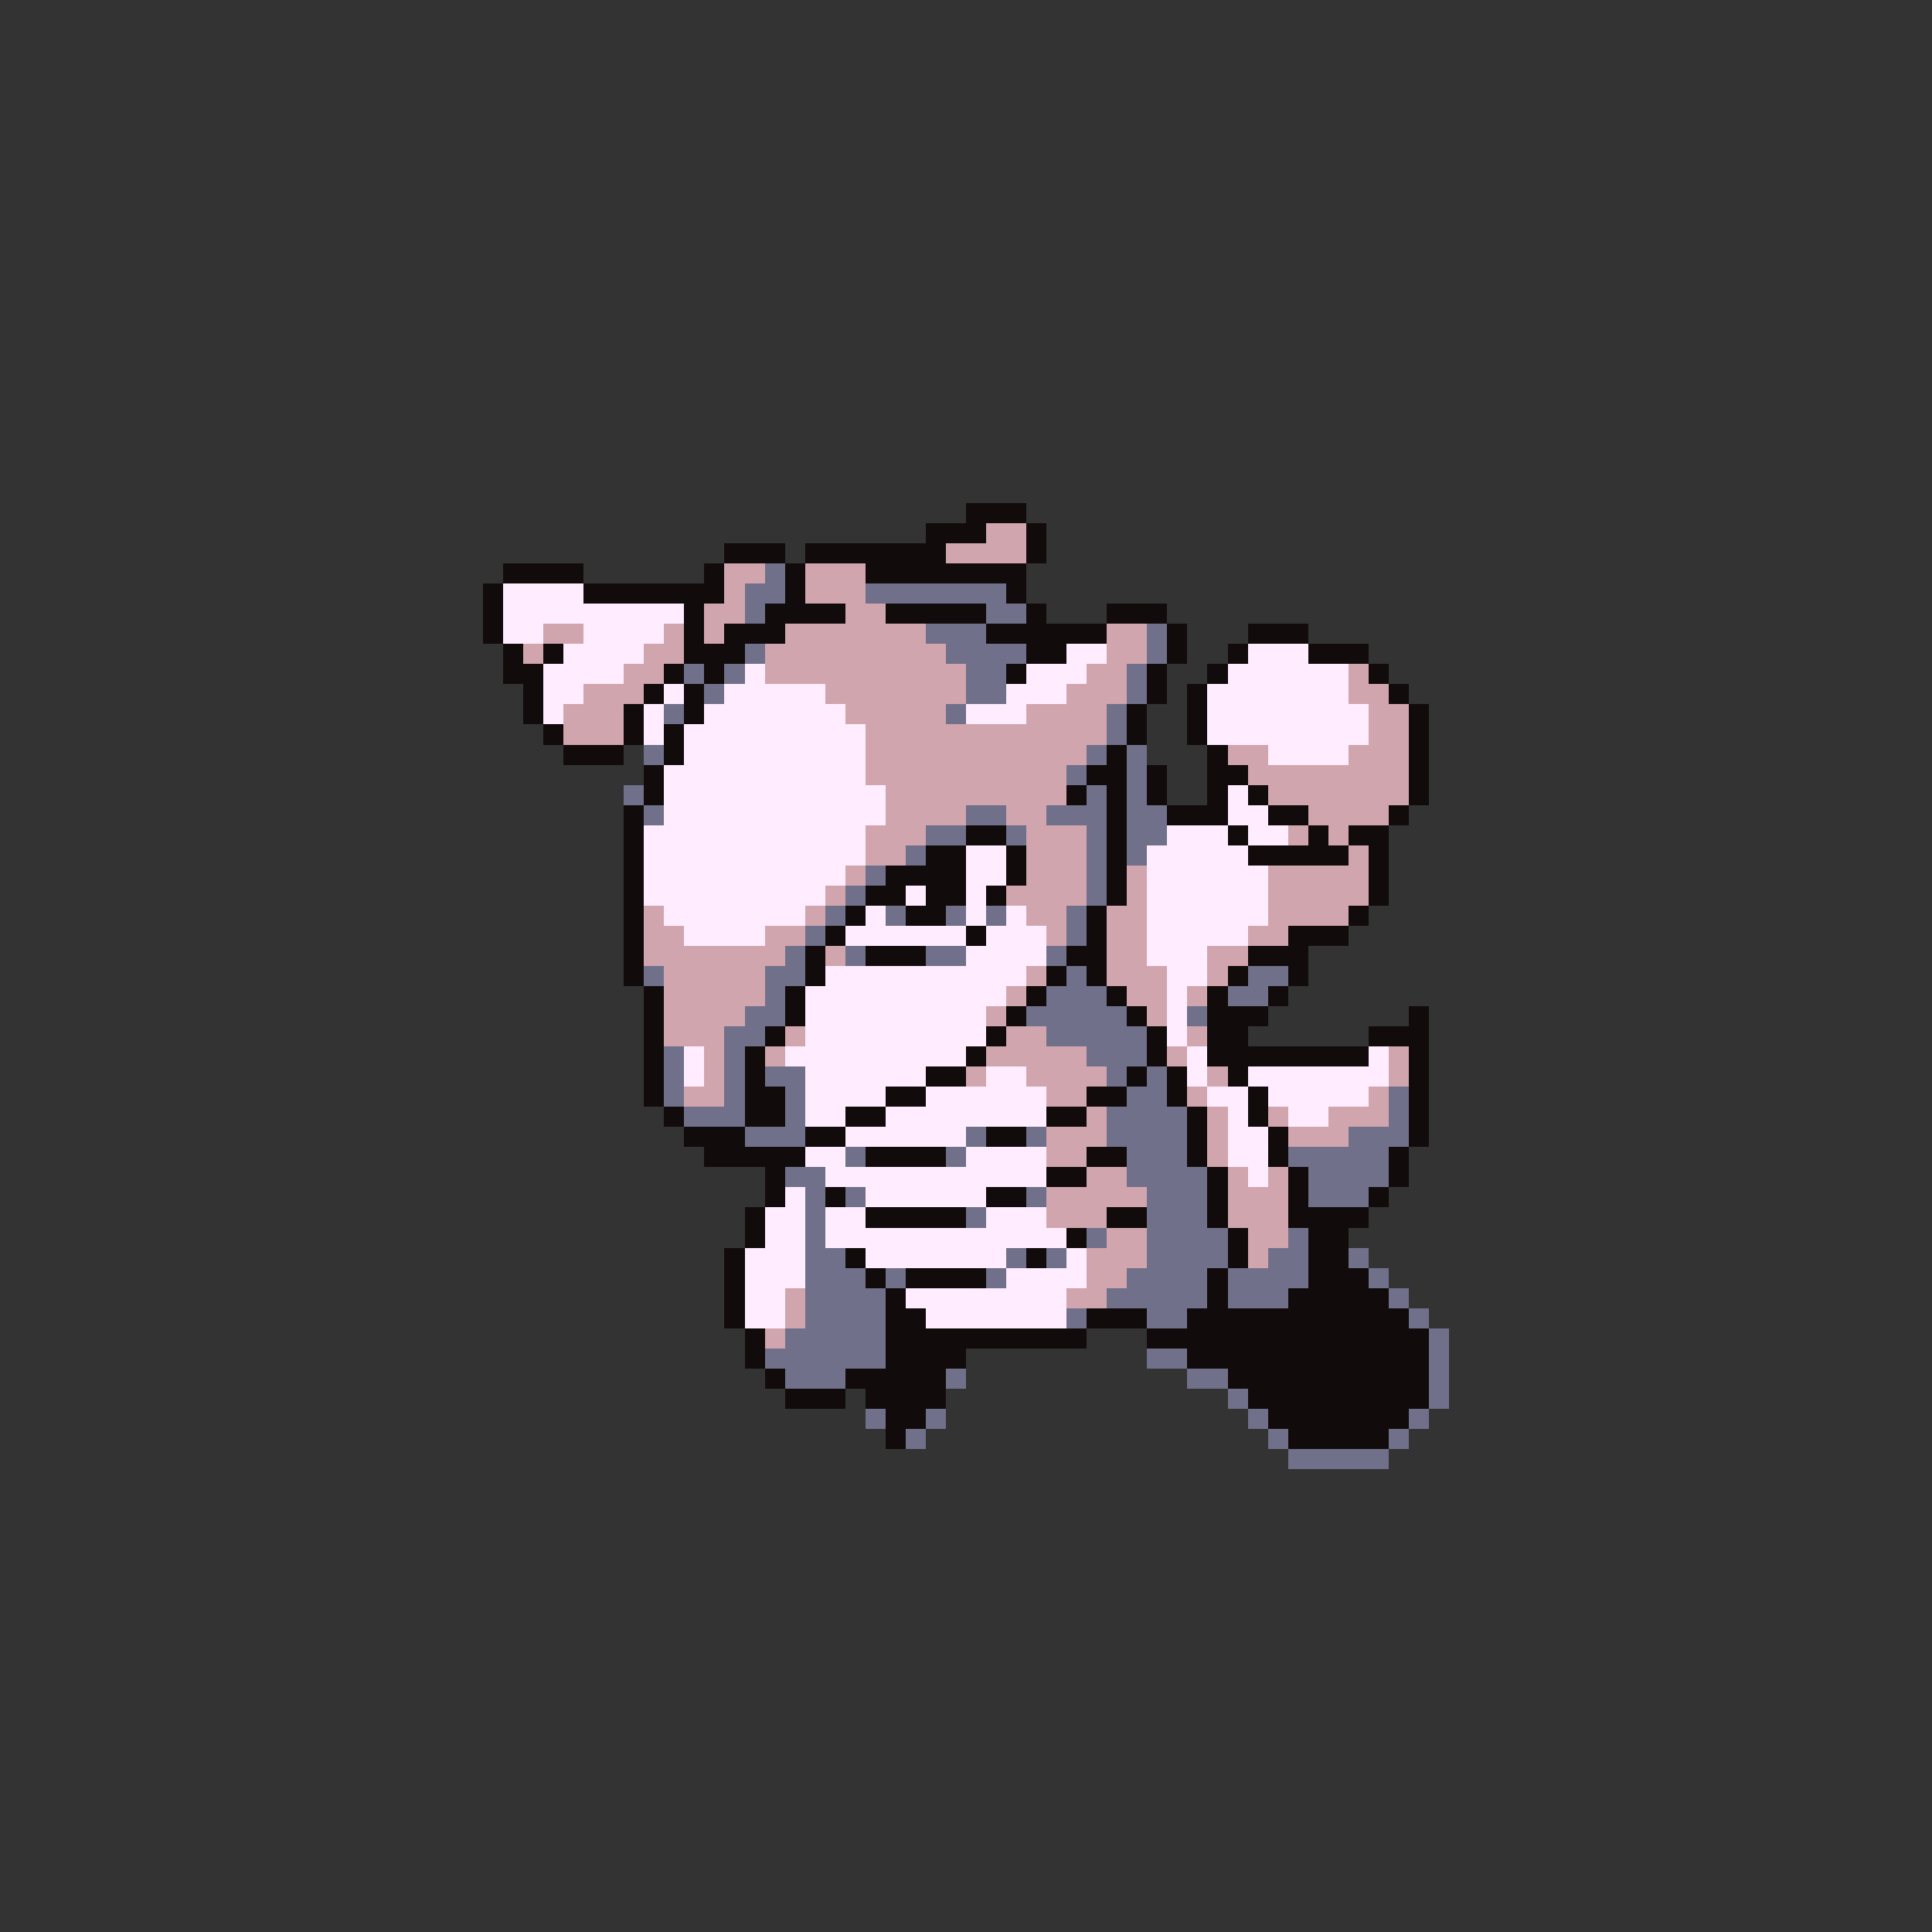 <svg xmlns="http://www.w3.org/2000/svg" viewBox="0 -0.5 96 96" shape-rendering="crispEdges">
<rect x="0" y="-0.5" width="96" height="96" fill="#333333" stroke="none"/>
<path stroke="#120b0b" d="M48 25h3M46 26h3M51 26h1M36 27h3M40 27h7M51 27h1M25 28h4M35 28h1M39 28h1M43 28h8M24 29h1M29 29h7M39 29h1M50 29h1M24 30h1M34 30h1M38 30h4M44 30h5M51 30h1M55 30h3M24 31h1M34 31h1M36 31h3M49 31h6M58 31h1M62 31h3M25 32h1M27 32h1M34 32h3M51 32h2M58 32h1M61 32h1M65 32h3M25 33h2M33 33h1M35 33h1M50 33h1M57 33h1M60 33h1M68 33h1M26 34h1M32 34h1M34 34h1M57 34h1M59 34h1M69 34h1M26 35h1M31 35h1M34 35h1M56 35h1M59 35h1M70 35h1M27 36h1M31 36h1M33 36h1M56 36h1M59 36h1M70 36h1M28 37h3M33 37h1M55 37h1M60 37h1M70 37h1M32 38h1M54 38h2M57 38h1M60 38h2M70 38h1M32 39h1M53 39h1M55 39h1M57 39h1M60 39h1M62 39h1M70 39h1M31 40h1M55 40h1M58 40h3M63 40h2M69 40h1M31 41h1M48 41h2M55 41h1M61 41h1M65 41h1M67 41h2M31 42h1M46 42h2M50 42h1M55 42h1M62 42h5M68 42h1M31 43h1M44 43h4M50 43h1M55 43h1M68 43h1M31 44h1M43 44h2M46 44h2M49 44h1M55 44h1M68 44h1M31 45h1M42 45h1M45 45h2M54 45h1M67 45h1M31 46h1M41 46h1M48 46h1M54 46h1M64 46h3M31 47h1M40 47h1M43 47h3M53 47h2M62 47h3M31 48h1M40 48h1M52 48h1M54 48h1M61 48h1M64 48h1M32 49h1M39 49h1M51 49h1M55 49h1M60 49h1M63 49h1M32 50h1M39 50h1M50 50h1M56 50h1M60 50h3M70 50h1M32 51h1M38 51h1M49 51h1M57 51h1M60 51h2M68 51h3M32 52h1M37 52h1M48 52h1M57 52h1M60 52h8M70 52h1M32 53h1M37 53h1M46 53h2M56 53h1M58 53h1M61 53h1M70 53h1M32 54h1M37 54h2M44 54h2M54 54h2M58 54h1M62 54h1M70 54h1M33 55h1M37 55h2M42 55h2M52 55h2M59 55h1M62 55h1M70 55h1M34 56h3M40 56h2M49 56h2M59 56h1M63 56h1M70 56h1M35 57h5M43 57h4M54 57h2M59 57h1M63 57h1M69 57h1M38 58h1M52 58h2M60 58h1M64 58h1M69 58h1M38 59h1M41 59h1M49 59h2M60 59h1M64 59h1M68 59h1M37 60h1M43 60h5M55 60h2M60 60h1M64 60h4M37 61h1M53 61h1M61 61h1M65 61h2M36 62h1M42 62h1M51 62h1M61 62h1M65 62h2M36 63h1M43 63h1M45 63h4M60 63h1M65 63h3M36 64h1M44 64h1M60 64h1M64 64h5M36 65h1M44 65h2M54 65h3M59 65h11M37 66h1M44 66h10M57 66h14M37 67h1M44 67h4M59 67h12M38 68h1M42 68h5M61 68h10M39 69h3M43 69h4M62 69h9M44 70h2M63 70h7M44 71h1M64 71h5" />
<path stroke="#d1a5ad" d="M49 26h2M47 27h4M36 28h2M40 28h3M36 29h1M40 29h3M35 30h2M42 30h2M27 31h2M33 31h1M35 31h1M39 31h7M55 31h2M26 32h1M32 32h2M38 32h9M55 32h2M31 33h2M38 33h10M54 33h2M67 33h1M29 34h3M41 34h7M53 34h3M67 34h2M28 35h3M42 35h5M51 35h4M68 35h2M28 36h3M43 36h12M68 36h2M43 37h11M61 37h2M67 37h3M43 38h10M62 38h8M44 39h9M63 39h7M44 40h4M50 40h2M65 40h4M43 41h3M51 41h3M64 41h1M66 41h1M43 42h2M51 42h3M67 42h1M42 43h1M51 43h3M56 43h1M63 43h5M41 44h1M50 44h4M56 44h1M63 44h5M32 45h1M40 45h1M51 45h2M55 45h2M63 45h4M32 46h2M38 46h2M52 46h1M55 46h2M62 46h2M32 47h7M41 47h1M55 47h2M60 47h2M33 48h5M51 48h1M55 48h3M60 48h1M33 49h5M50 49h1M56 49h2M59 49h1M33 50h4M49 50h1M57 50h1M33 51h3M39 51h1M50 51h2M59 51h1M35 52h1M38 52h1M49 52h5M58 52h1M69 52h1M35 53h1M48 53h1M51 53h4M60 53h1M69 53h1M34 54h2M52 54h2M59 54h1M68 54h1M54 55h1M60 55h1M63 55h1M66 55h3M52 56h3M60 56h1M64 56h3M52 57h2M60 57h1M54 58h2M61 58h1M63 58h1M52 59h5M61 59h3M52 60h3M61 60h3M55 61h2M62 61h2M54 62h3M62 62h1M54 63h2M39 64h1M53 64h2M39 65h1M38 66h1" />
<path stroke="#70708a" d="M38 28h1M37 29h2M43 29h7M37 30h1M49 30h2M46 31h3M57 31h1M37 32h1M47 32h4M57 32h1M34 33h1M36 33h1M48 33h2M56 33h1M35 34h1M48 34h2M56 34h1M33 35h1M47 35h1M55 35h1M55 36h1M32 37h1M54 37h1M56 37h1M53 38h1M56 38h1M31 39h1M54 39h1M56 39h1M32 40h1M48 40h2M52 40h3M56 40h2M46 41h2M50 41h1M54 41h1M56 41h2M45 42h1M54 42h1M56 42h1M43 43h1M54 43h1M42 44h1M54 44h1M41 45h1M44 45h1M47 45h1M49 45h1M53 45h1M40 46h1M53 46h1M39 47h1M42 47h1M46 47h2M52 47h1M32 48h1M38 48h2M53 48h1M62 48h2M38 49h1M52 49h3M61 49h2M37 50h2M51 50h5M59 50h1M36 51h2M52 51h5M33 52h1M36 52h1M54 52h3M33 53h1M36 53h1M38 53h2M55 53h1M57 53h1M33 54h1M36 54h1M39 54h1M56 54h2M69 54h1M34 55h3M39 55h1M55 55h4M69 55h1M37 56h3M48 56h1M51 56h1M55 56h4M67 56h3M42 57h1M47 57h1M56 57h3M64 57h5M39 58h2M56 58h4M65 58h4M40 59h1M42 59h1M51 59h1M57 59h3M65 59h3M40 60h1M48 60h1M57 60h3M40 61h1M54 61h1M57 61h4M64 61h1M40 62h2M50 62h1M52 62h1M57 62h4M63 62h2M67 62h1M40 63h3M44 63h1M49 63h1M56 63h4M61 63h4M68 63h1M40 64h4M55 64h5M61 64h3M69 64h1M40 65h4M53 65h1M57 65h2M70 65h1M39 66h5M71 66h1M38 67h6M57 67h2M71 67h1M39 68h3M47 68h1M59 68h2M71 68h1M61 69h1M71 69h1M43 70h1M46 70h1M62 70h1M70 70h1M45 71h1M63 71h1M69 71h1M64 72h5" />
<path stroke="#ffedff" d="M25 29h4M25 30h9M25 31h2M29 31h4M28 32h4M53 32h2M62 32h3M27 33h4M37 33h1M51 33h3M61 33h6M27 34h2M33 34h1M36 34h5M50 34h3M60 34h7M27 35h1M32 35h1M35 35h7M48 35h3M60 35h8M32 36h1M34 36h9M60 36h8M34 37h9M63 37h4M33 38h10M33 39h11M61 39h1M33 40h11M61 40h2M32 41h11M58 41h3M62 41h2M32 42h11M48 42h2M57 42h5M32 43h10M48 43h2M57 43h6M32 44h9M45 44h1M48 44h1M57 44h6M33 45h7M43 45h1M48 45h1M50 45h1M57 45h6M34 46h4M42 46h6M49 46h3M57 46h5M48 47h4M57 47h3M41 48h10M58 48h2M40 49h10M58 49h1M40 50h9M58 50h1M40 51h9M58 51h1M34 52h1M39 52h9M59 52h1M68 52h1M34 53h1M40 53h6M49 53h2M59 53h1M62 53h7M40 54h4M46 54h6M60 54h2M63 54h5M40 55h2M44 55h8M61 55h1M64 55h2M42 56h6M61 56h2M40 57h2M48 57h4M61 57h2M41 58h11M62 58h1M39 59h1M43 59h6M38 60h2M41 60h2M49 60h3M38 61h2M41 61h12M37 62h3M43 62h7M53 62h1M37 63h3M50 63h4M37 64h2M45 64h8M37 65h2M46 65h7" />
</svg>